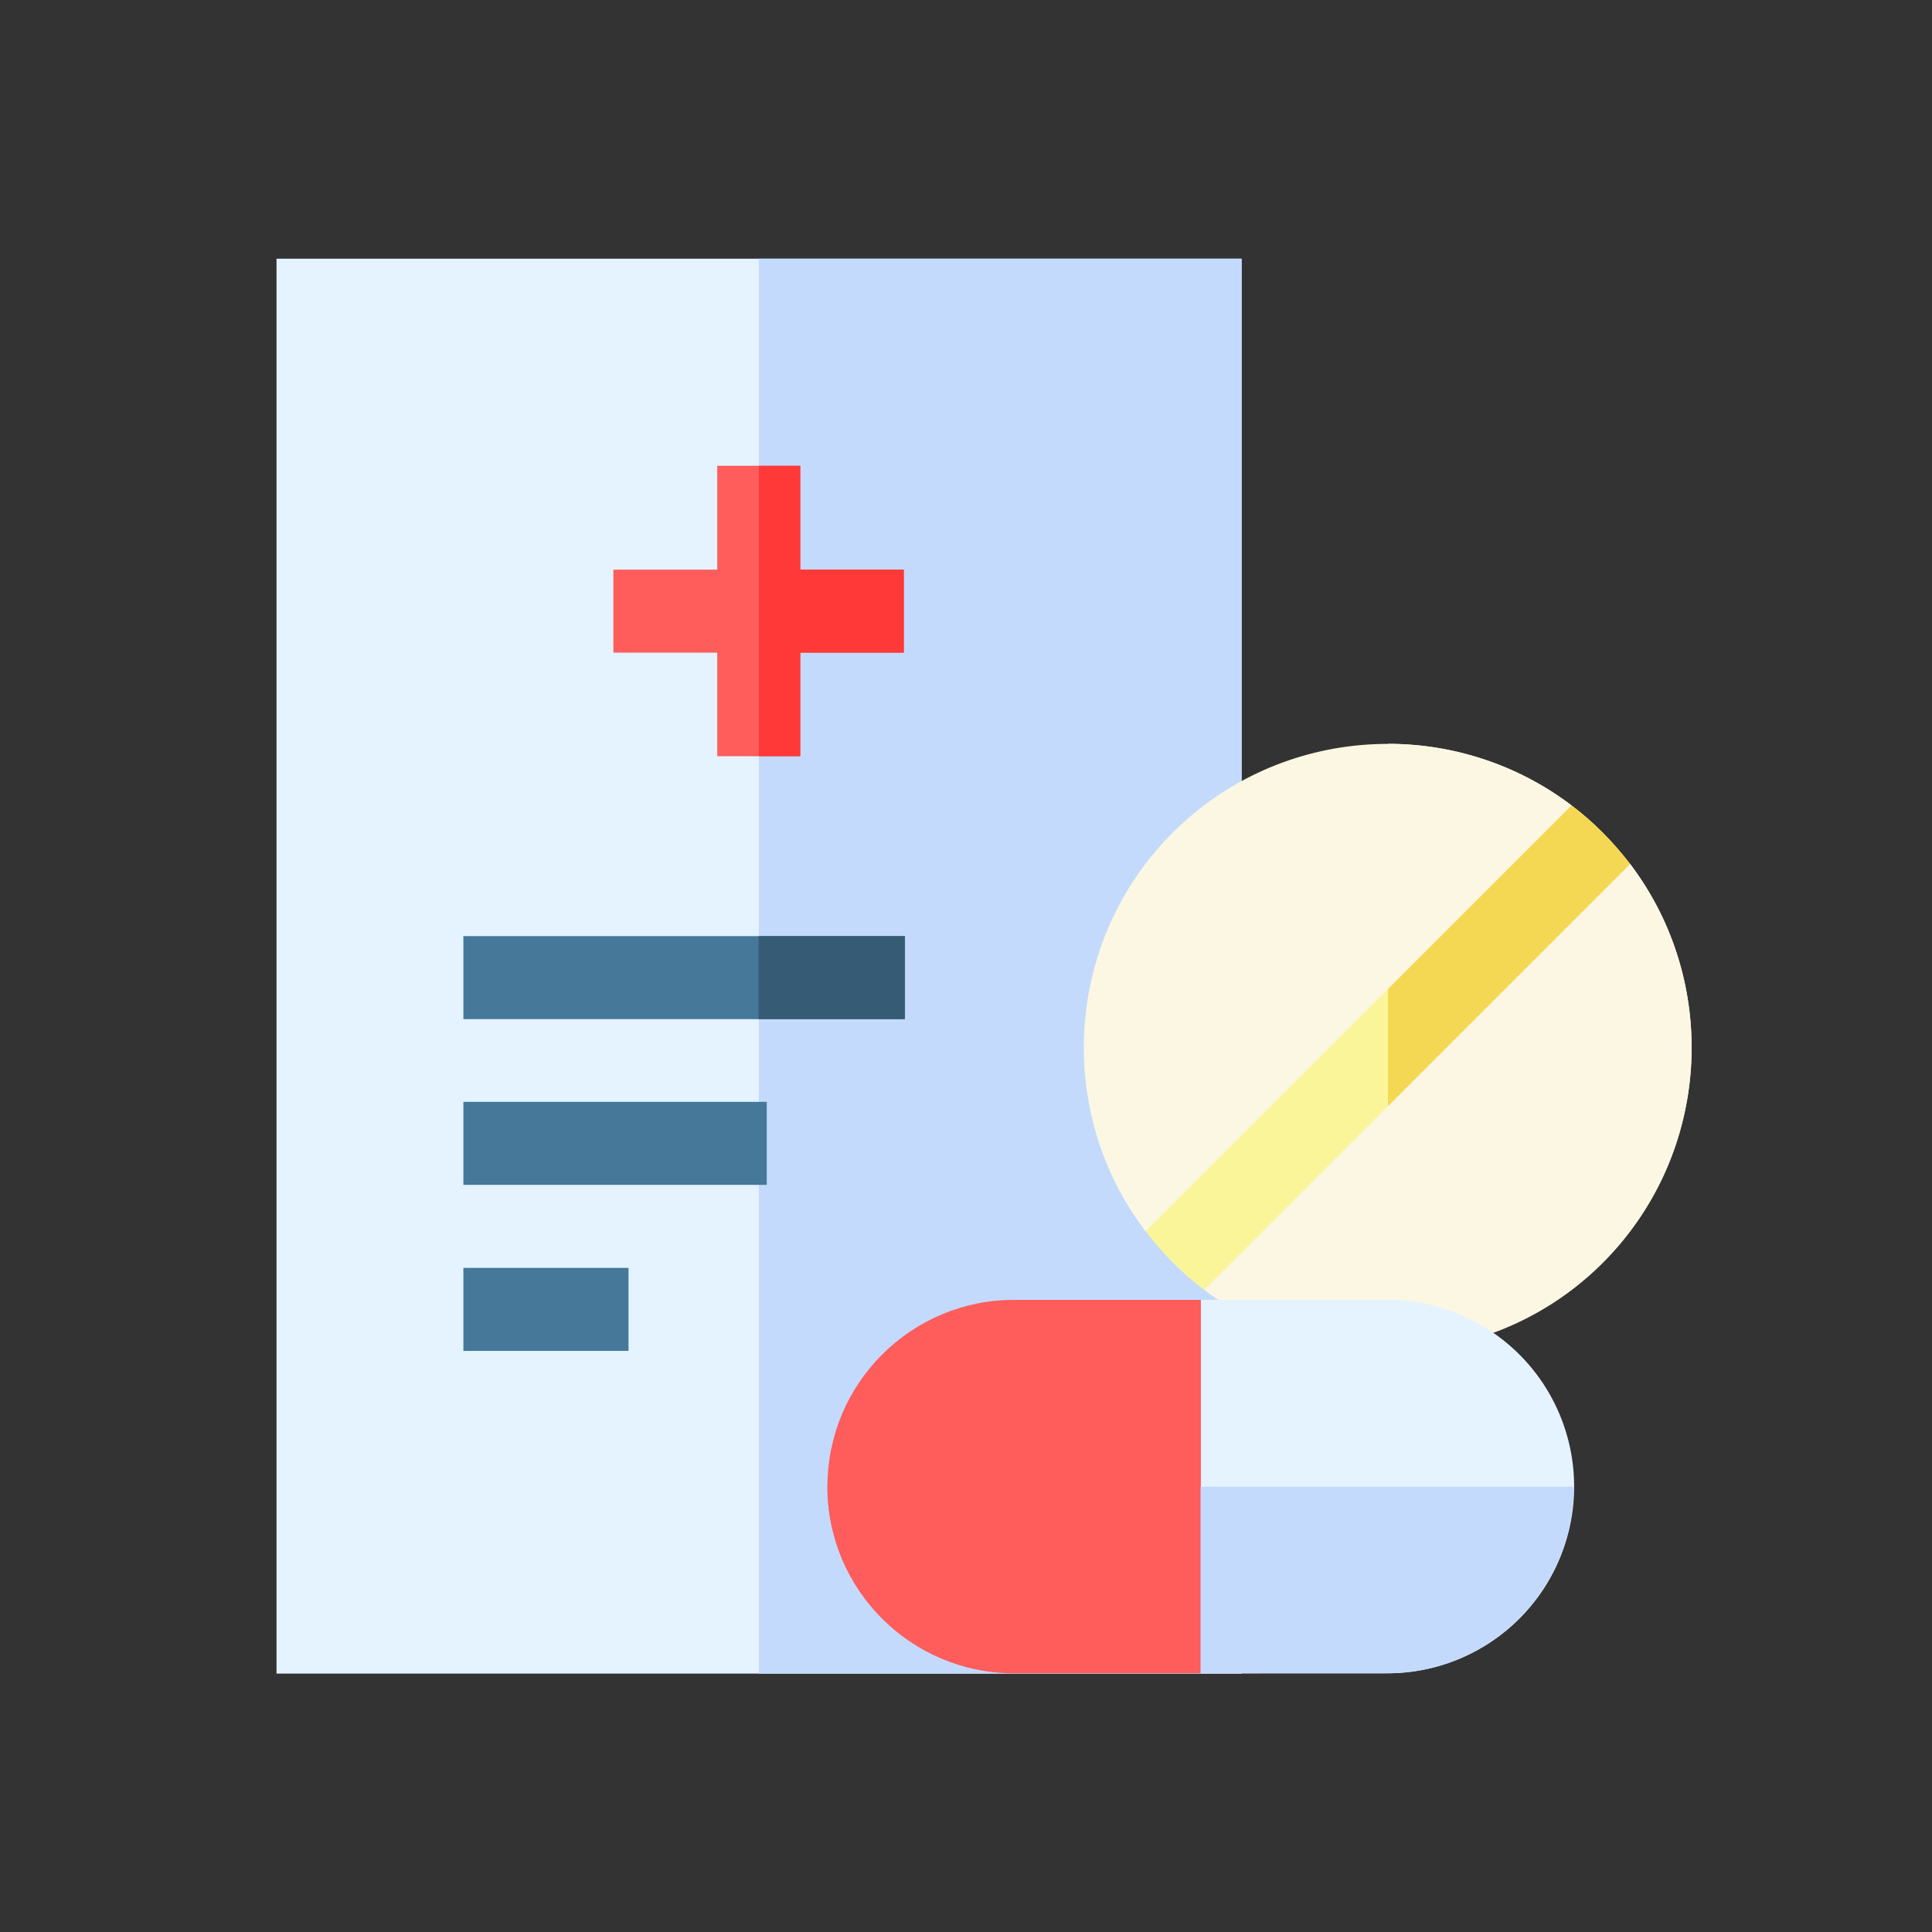 <svg xmlns="http://www.w3.org/2000/svg" xmlns:xlink="http://www.w3.org/1999/xlink" viewBox="0 0 64 64"><rect x="0" y="0" width="64" height="64" fill="#333333" stroke="none"/><path fill="#e4f3ff" d="M9.16 8.57h31.97v46.87H9.16z"/><path fill="#c3dafd" d="M25.14 8.57h15.99v46.87H25.14z"/><path fill="#ff5c5c" d="M42.13 43.06h-8.54c-3.41 0-6.18 2.77-6.18 6.18s2.77 6.18 6.18 6.18h8.54V43.06zm0 0"/><path fill="#ff5c5c" d="M41.72 49.25H27.41c0 3.41 2.77 6.18 6.18 6.18h8.13v-6.18zM29.94 18.87h-3.43v-3.44h-2.75v3.44h-3.44v2.75h3.44v3.43h2.75v-3.43h3.43v-2.75zm0 0"/><path fill="#457899" d="M15.35 36.5H25.4v2.75H15.35zM15.35 31.01h14.63v2.75H15.35z"/><path fill="#365c75" d="M25.13 31.01h4.84v2.75h-4.84z"/><path fill="#457899" d="M15.35 42h5.47v2.75h-5.47z"/><defs><path id="a" d="M9.16 8.56h46.88v46.88H9.16z"/></defs><clipPath id="b"><use overflow="visible" xlink:href="#a"/></clipPath><path fill="#ff3838" d="M29.94 18.87h-3.43v-3.44h-1.37v9.62h1.37v-3.43h3.43v-2.75zm0 0" clip-path="url(#b)"/><path fill="#fcf7e2" d="M54 28.62h-1.94v-1.94c-3.94-2.99-9.61-2.69-13.21.9-3.6 3.6-3.9 9.26-.91 13.2h1.94v1.94c3.94 2.99 9.61 2.69 13.2-.91 3.61-3.58 3.91-9.25.92-13.19zm0 0" clip-path="url(#b)"/><path fill="#fcf7e2" d="M54 28.62h-1.94v-1.94a10.049 10.049 0 0 0-6.08-2.04v20.13c2.58 0 5.16-.98 7.12-2.94 3.59-3.6 3.89-9.27.9-13.21zm0 0" clip-path="url(#b)"/><path fill="#fbf59a" d="M52.06 26.68 37.95 40.79c.56.73 1.21 1.39 1.94 1.94L54 28.62c-.56-.73-1.21-1.39-1.94-1.94zm0 0"/><path fill="#f4d853" d="M45.97 36.65 54 28.62c-.56-.73-1.21-1.39-1.94-1.94l-6.08 6.08v3.89zm0 0"/><path fill="#e4f3ff" d="M45.96 43.06h-6.18v12.37h6.18a6.184 6.184 0 0 0 0-12.37zm0 0"/><path fill="#c3dafd" d="M39.77 55.43h6.18c3.41 0 6.18-2.77 6.18-6.18H39.77v6.18zm0 0"/></svg>